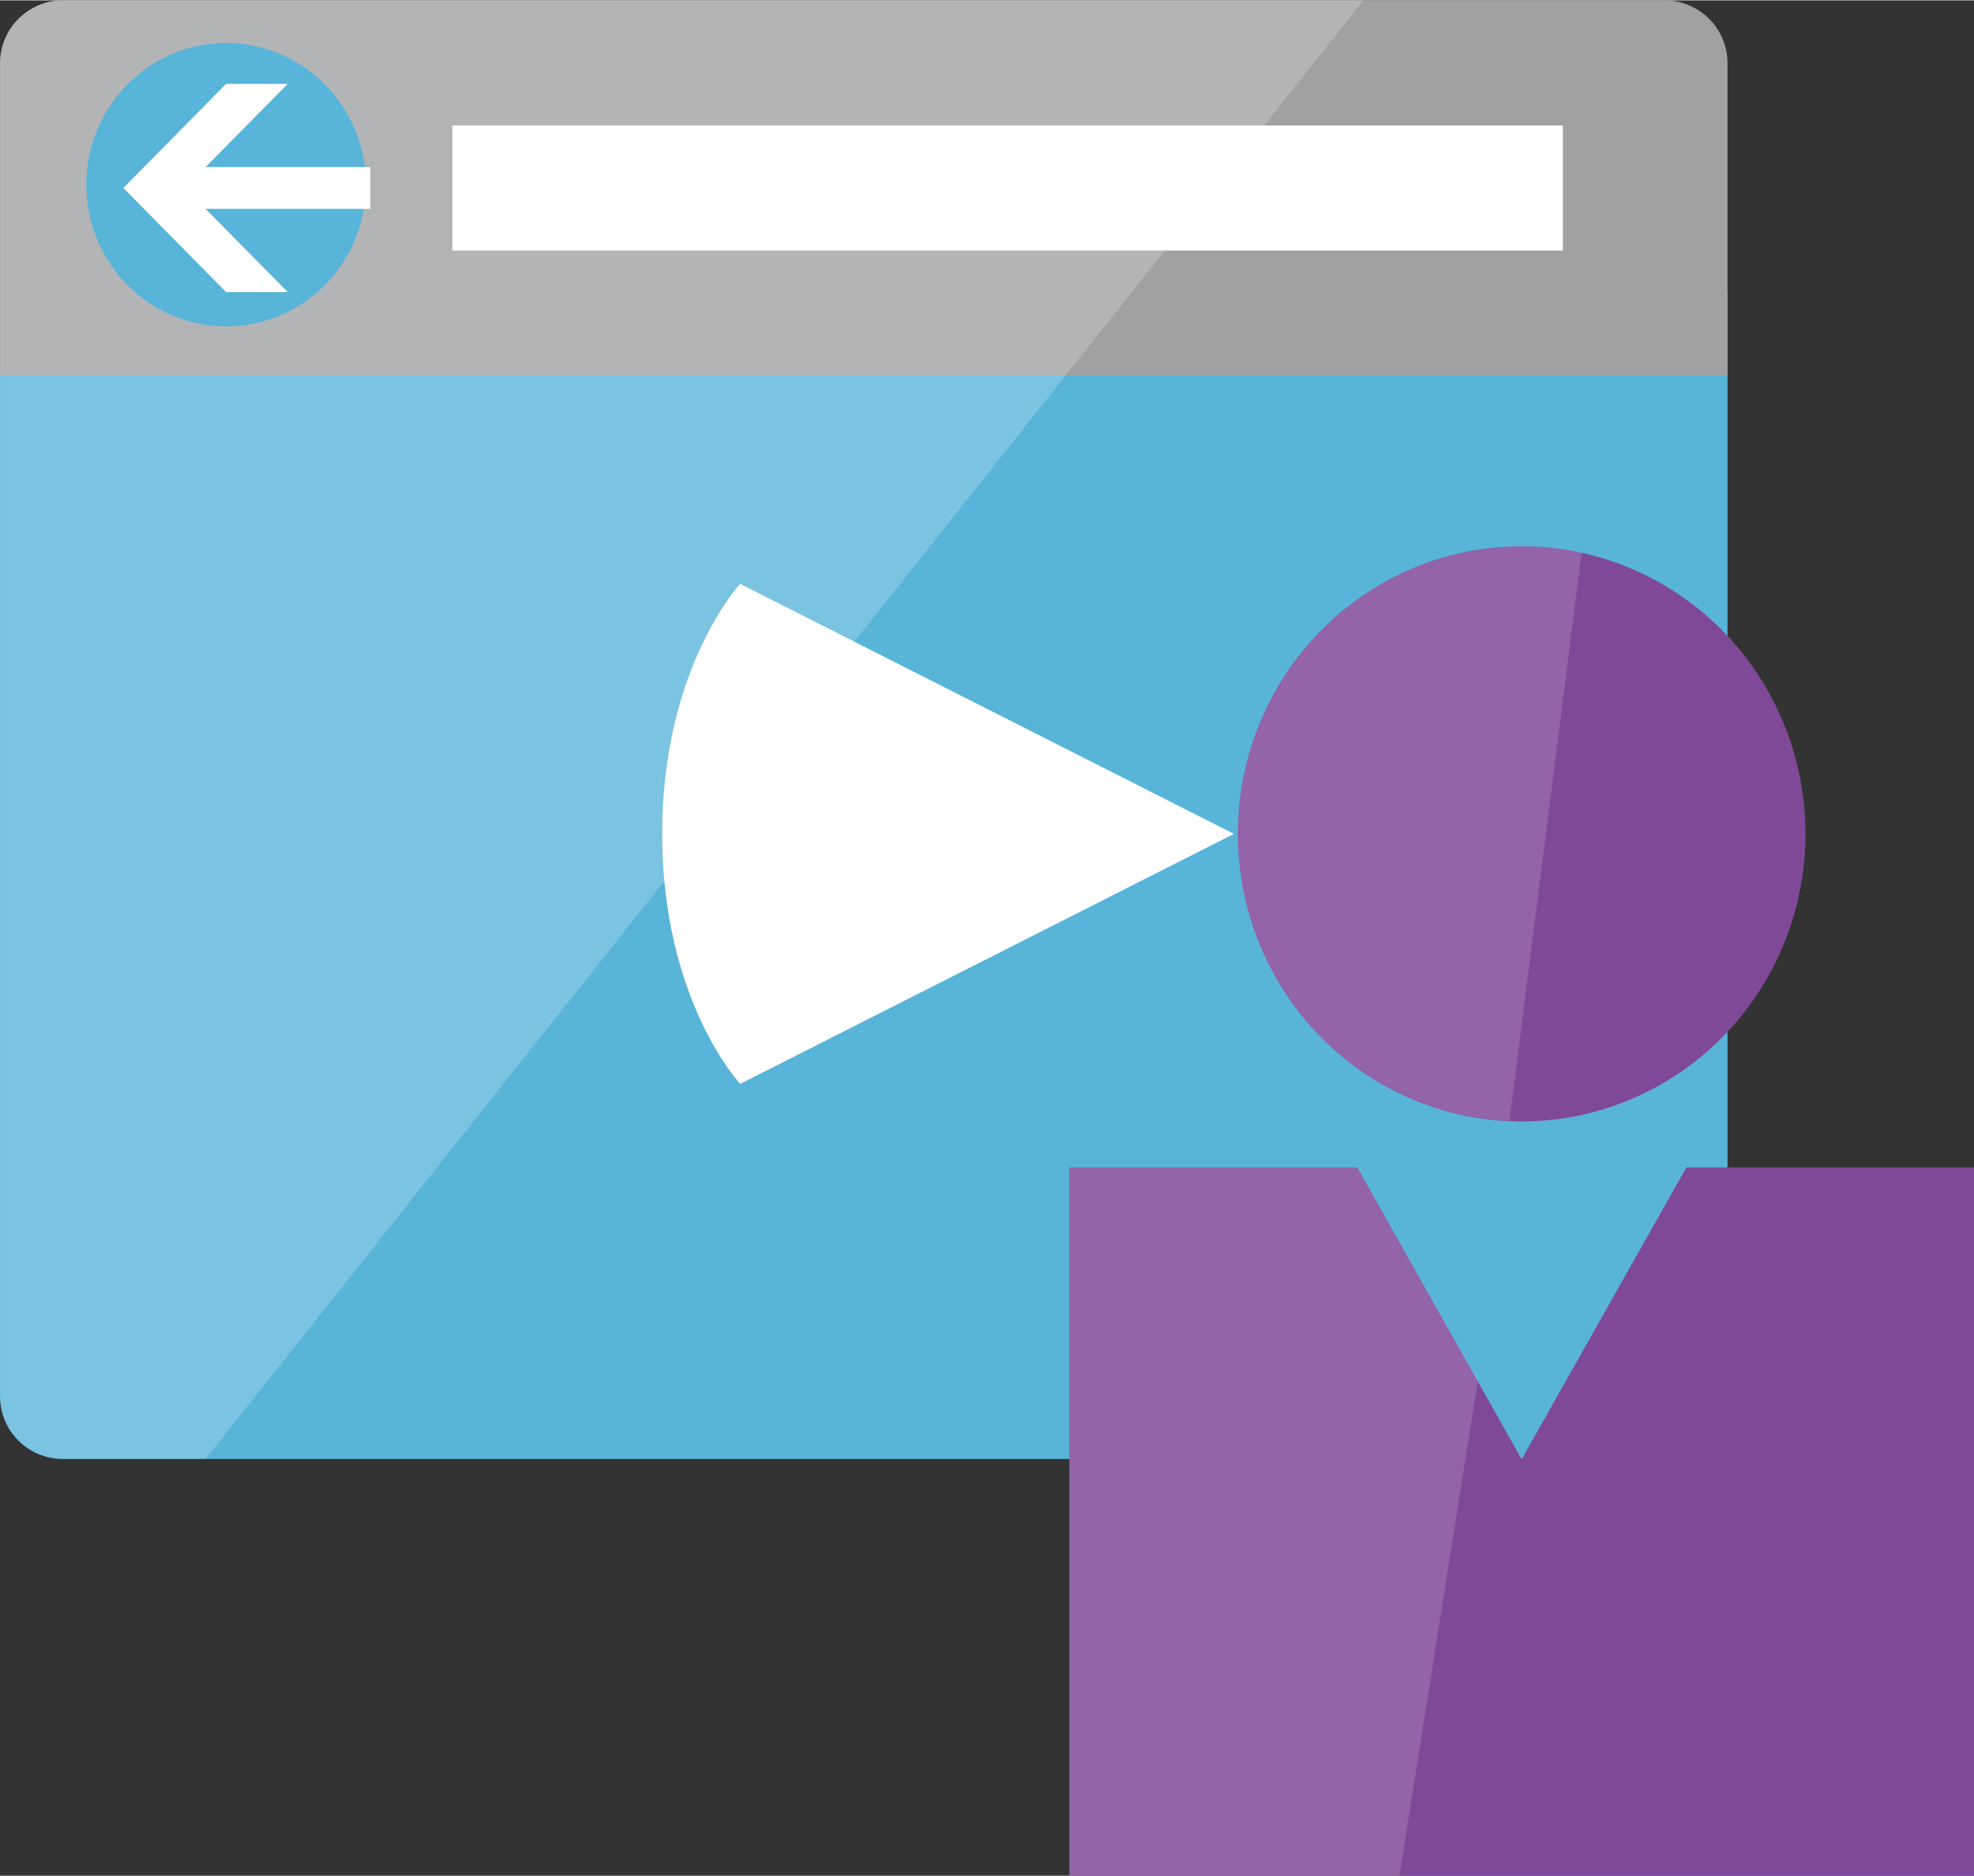 <?xml version="1.0" encoding="UTF-8" standalone="no"?>
<!-- Generated by Microsoft Visio, SVG Export Application Insights Retention.svg Page-1 -->

<svg
   xmlns:dc="http://purl.org/dc/elements/1.1/"
   xmlns:cc="http://creativecommons.org/ns#"
   xmlns:rdf="http://www.w3.org/1999/02/22-rdf-syntax-ns#"
   xmlns:svg="http://www.w3.org/2000/svg"
   xmlns="http://www.w3.org/2000/svg"
   xmlns:sodipodi="http://sodipodi.sourceforge.net/DTD/sodipodi-0.dtd"
   xmlns:inkscape="http://www.inkscape.org/namespaces/inkscape"
   width="0.787in"
   height="0.748in"
   viewBox="0 0 56.689 53.859"
   xml:space="preserve"
   class="st7"
   version="1.1"
   id="svg59"
   sodipodi:docname="Application Insights Retention.svg"
   style="font-size:12px;overflow:visible;color-interpolation-filters:sRGB;fill:none;fill-rule:evenodd;stroke-linecap:square;stroke-miterlimit:3"
   inkscape:version="0.92.5 (2060ec1f9f, 2020-04-08)"><rect x="0" y="0" width="56.689" height="53.859" fill="#333333" stroke="none"/><defs
   id="defs63" /><sodipodi:namedview
   pagecolor="#ffffff"
   bordercolor="#666666"
   borderopacity="1"
   objecttolerance="10"
   gridtolerance="10"
   guidetolerance="10"
   inkscape:pageopacity="0"
   inkscape:pageshadow="2"
   inkscape:window-width="640"
   inkscape:window-height="480"
   id="namedview61"
   showgrid="false"
   inkscape:zoom="1.7679873"
   inkscape:cx="37.795224"
   inkscape:cy="21.383051"
   inkscape:window-x="0"
   inkscape:window-y="0"
   inkscape:window-maximized="0"
   inkscape:current-layer="svg59" />
	<style
   type="text/css"
   id="style2">
	<![CDATA[
		.st1 {fill:#59b4d9;stroke:none;stroke-linecap:butt;stroke-width:12.24}
		.st2 {fill:#a0a1a2;stroke:none;stroke-linecap:butt;stroke-width:12.24}
		.st3 {fill:#ffffff;fill-opacity:0.2;stroke:none;stroke-linecap:butt;stroke-width:12.24}
		.st4 {fill:#ffffff;stroke:none;stroke-linecap:butt;stroke-width:12.24}
		.st5 {fill:#804998;stroke:none;stroke-linecap:butt;stroke-width:12.24}
		.st6 {fill:#ffffff;fill-opacity:0.15;stroke:none;stroke-linecap:butt;stroke-width:12.24}
		.st7 {fill:none;fill-rule:evenodd;font-size:12px;overflow:visible;stroke-linecap:square;stroke-miterlimit:3}
	]]>
	</style>

	<g
   id="g57"
   transform="translate(-12.24,-12.236)">
		<title
   id="title4">Page-1</title>
		<g
   id="group9550-1"
   transform="translate(12.24,-34.016)">
			<title
   id="title6">Application Insights Retention</title>
			<g
   id="group9551-2">
				<title
   id="title8">Sheet.9551</title>
				<g
   id="shape9552-3"
   transform="translate(0,-11.969)">
					<title
   id="title10">Sheet.9552</title>
					<path
   d="m 0,98.31 c 0,1 0.81,1.8 1.8,1.8 h 46 c 1,0 1.81,-0.8 1.81,-1.8 V 66.58 H 0 Z"
   class="st1"
   id="path12"
   inkscape:connector-curvature="0"
   style="fill:#59b4d9;stroke:none;stroke-width:12.24;stroke-linecap:butt" />
				</g>
				<g
   id="shape9553-5"
   transform="translate(0,-43.087)">
					<title
   id="title15">Sheet.9553</title>
					<path
   d="M 47.81,89.34 H 1.8 c -0.99,0 -1.8,0.81 -1.8,1.8 v 8.97 h 49.61 v -8.97 c 0,-0.99 -0.81,-1.8 -1.8,-1.8 z"
   class="st2"
   id="path17"
   inkscape:connector-curvature="0"
   style="fill:#a0a1a2;stroke:none;stroke-width:12.24;stroke-linecap:butt" />
				</g>
				<g
   id="shape9554-7"
   transform="translate(0.006,-11.969)">
					<title
   id="title20">Sheet.9554</title>
					<path
   d="M 1.8,58.22 C 0.81,58.22 0,59.03 0,60.03 v 38.28 c 0,1 0.81,1.8 1.8,1.8 H 5.9 L 39.15,58.22 Z"
   class="st3"
   id="path22"
   inkscape:connector-curvature="0"
   style="fill:#ffffff;fill-opacity:0.2;stroke:none;stroke-width:12.24;stroke-linecap:butt" />
				</g>
				<g
   id="shape9555-9"
   transform="translate(12.992,-46.677)">
					<title
   id="title25">Sheet.9555</title>
					<rect
   x="0"
   y="96.523"
   width="31.89"
   height="3.591"
   class="st4"
   id="rect27"
   style="fill:#ffffff;stroke:none;stroke-width:12.24;stroke-linecap:butt" />
				</g>
				<g
   id="shape9556-11"
   transform="translate(2.48,-44.403)">
					<title
   id="title30">Sheet.9556</title>
					<path
   d="m 8.03,96.04 a 4.016,4.069 0 0 1 -8.03,0 4.016,4.069 0 1 1 8.03,0 z"
   class="st1"
   id="path32"
   inkscape:connector-curvature="0"
   style="fill:#59b4d9;stroke:none;stroke-width:12.24;stroke-linecap:butt" />
				</g>
				<g
   id="shape9557-13"
   transform="translate(3.543,-45.48)">
					<title
   id="title35">Sheet.9557</title>
					<path
   d="m 2.36,97.72 2.36,2.39 H 2.95 L 0,97.12 2.95,94.13 h 1.77 l -2.36,2.39 h 4.73 v 1.2 z"
   class="st4"
   id="path37"
   inkscape:connector-curvature="0"
   style="fill:#ffffff;stroke:none;stroke-width:12.24;stroke-linecap:butt" />
				</g>
				<g
   id="shape9558-15"
   transform="translate(30.709)">
					<title
   id="title40">Sheet.9558</title>
					<path
   d="m 21.14,70.19 a 8.15,8.259 0 1 1 -16.3,0 8.15,8.259 0 0 1 16.3,0 z m -3.42,9.58 -4.73,8.38 -4.72,-8.38 H 0 v 20.34 H 25.98 V 79.77 Z"
   class="st5"
   id="path42"
   inkscape:connector-curvature="0"
   style="fill:#804998;stroke:none;stroke-width:12.24;stroke-linecap:butt" />
				</g>
				<g
   id="shape9559-17"
   transform="translate(30.709)">
					<title
   id="title45">Sheet.9559</title>
					<path
   d="m 14.71,62.12 a 8.15,8.258 -180 0 0 -9.87,8.07 c 0,4.44 3.46,8.06 7.8,8.24 z M 8.27,79.77 H 0 v 20.34 H 9.48 L 11.73,85.9 Z"
   class="st6"
   id="path47"
   inkscape:connector-curvature="0"
   style="fill:#ffffff;fill-opacity:0.15;stroke:none;stroke-width:12.24;stroke-linecap:butt" />
				</g>
				<g
   id="shape9560-19"
   transform="translate(19.016,-22.74)">
					<title
   id="title50">Sheet.9560</title>
					<path
   d="m 2.24,85.75 c 0,0 -2.24,2.4 -2.24,7.18 0,4.79 2.24,7.18 2.24,7.18 l 14.18,-7.18 z"
   class="st4"
   id="path52"
   inkscape:connector-curvature="0"
   style="fill:#ffffff;stroke:none;stroke-width:12.24;stroke-linecap:butt" />
				</g>
			</g>
		</g>
	</g>
</svg>